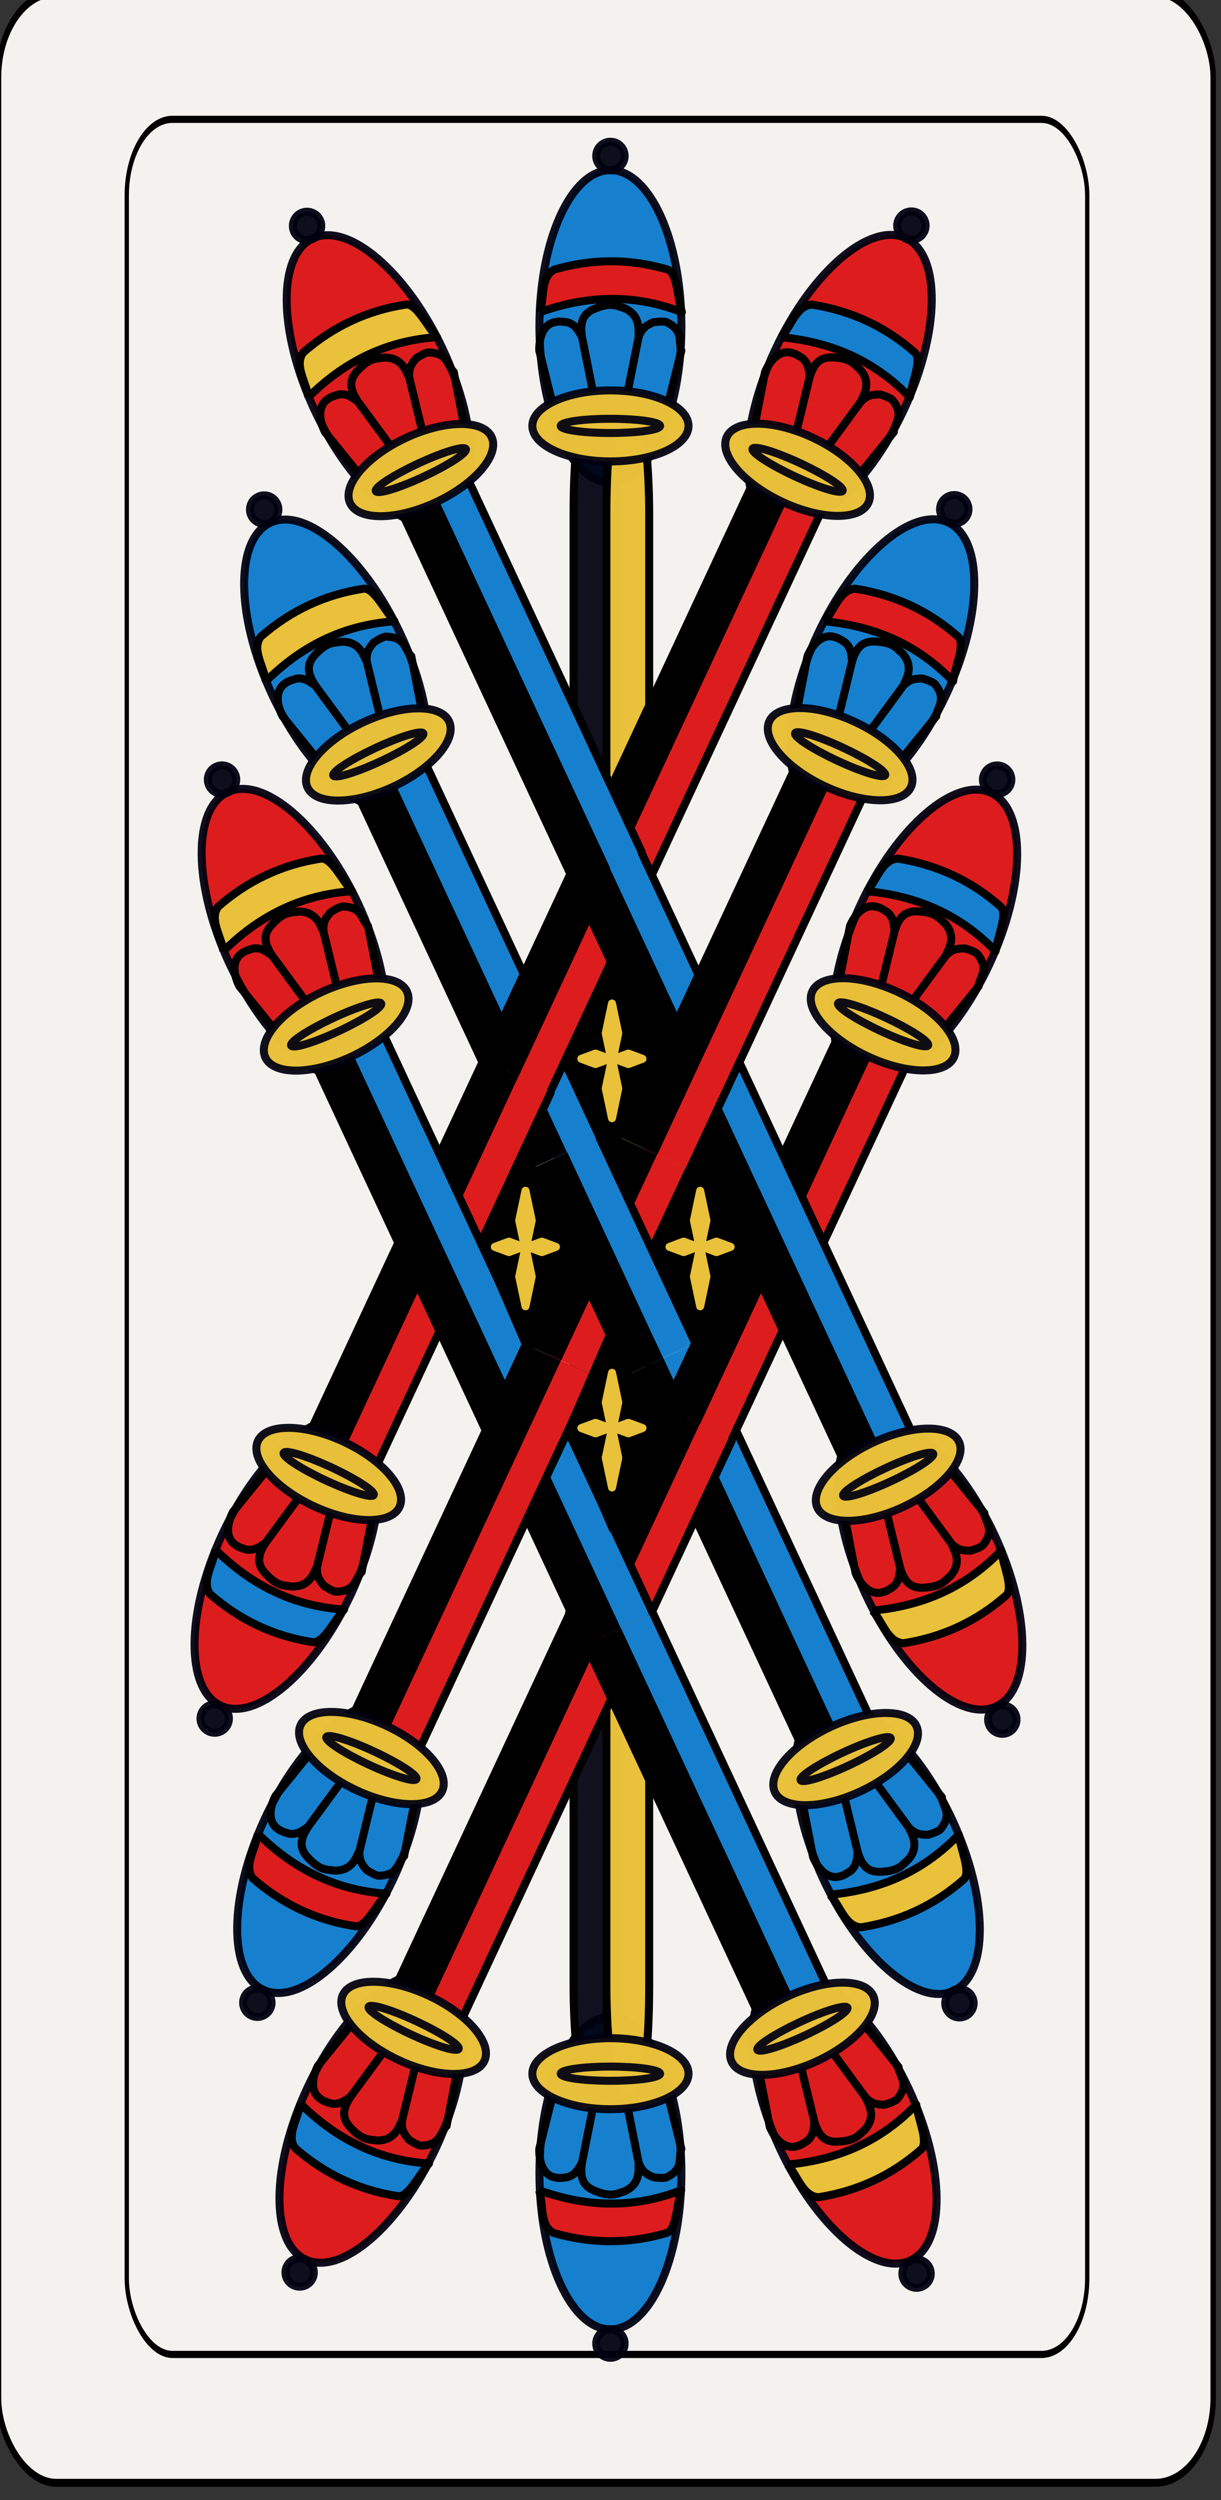 <?xml version="1.0" encoding="UTF-8" standalone="no"?>
<svg
   width="43mm"
   height="87.998mm"
   enable-background="new"
   version="1.1"
   viewBox="0 0 152.363 311.802"
   id="svg20076"
   sodipodi:docname="Mazzo.svg"
   inkscape:version="1.2.1 (9c6d41e410, 2022-07-14)"
   xmlns:inkscape="http://www.inkscape.org/namespaces/inkscape"
   xmlns:sodipodi="http://sodipodi.sourceforge.net/DTD/sodipodi-0.dtd"
   xmlns="http://www.w3.org/2000/svg"
   xmlns:svg="http://www.w3.org/2000/svg"
   xmlns:rdf="http://www.w3.org/1999/02/22-rdf-syntax-ns#"
   xmlns:cc="http://creativecommons.org/ns#"
   xmlns:dc="http://purl.org/dc/elements/1.1/">
  <rect x="0" y="0" width="152.363" height="311.802" fill="#333333" stroke="none"/>
  <sodipodi:namedview
     id="namedview20078"
     pagecolor="#ffffff"
     bordercolor="#000000"
     borderopacity="0.25"
     inkscape:showpageshadow="2"
     inkscape:pageopacity="0.0"
     inkscape:pagecheckerboard="0"
     inkscape:deskcolor="#d1d1d1"
     inkscape:document-units="mm"
     showgrid="false"
     inkscape:zoom="2.8284271"
     inkscape:cx="196.57568"
     inkscape:cy="470.75634"
     inkscape:window-width="2560"
     inkscape:window-height="1409"
     inkscape:window-x="0"
     inkscape:window-y="31"
     inkscape:window-maximized="1"
     inkscape:current-layer="svg20076" />
  <title
     id="title2">Bresciane</title>
  <defs
     id="defs191" />
  <g
     transform="translate(-960.228,-1158.694)"
     id="g15932"
     style="display:inline">
    <g
       transform="matrix(0.97,0,0,0.996,-5.69,-588.81)"
       fill="#f4f2ef"
       id="g15598">
      <g
         transform="matrix(0.7,0,0,1,298.31,-0.792)"
         fill="#f4f2ef"
         id="g15596">
        <rect
           x="996.13"
           y="1754.4"
           width="223.23"
           height="311.81"
           rx="10.63"
           ry="10.63"
           fill="#f4f2ef"
           stroke="#000000"
           stroke-width="0.997"
           id="rect15594" />
      </g>
    </g>
    <g
       transform="matrix(0.767,0,0,0.894,212.42,-394.15)"
       fill="none"
       id="g15604">
      <g
         transform="matrix(0.7,0,0,1,298.31,-0.792)"
         fill="none"
         id="g15602">
        <rect
           x="996.13"
           y="1754.4"
           width="223.23"
           height="311.81"
           rx="10.63"
           ry="10.63"
           fill="none"
           stroke="#000000"
           stroke-width="0.997"
           id="rect15600" />
      </g>
    </g>
    <g
       transform="translate(0,1055.9)"
       id="g15634">
      <ellipse
         cx="1036.4"
         cy="143.5"
         rx="8.858"
         ry="19.488"
         fill="#1780ce"
         stroke="#00000f"
         stroke-linejoin="round"
         stroke-opacity="0.941"
         stroke-width="0.999"
         id="ellipse15606" />
      <ellipse
         cx="1036.4"
         cy="373.82"
         rx="8.858"
         ry="19.488"
         fill="#1780ce"
         stroke="#00000f"
         stroke-linejoin="round"
         stroke-opacity="0.941"
         stroke-width="0.999"
         id="ellipse15608" />
      <rect
         x="1031.8"
         y="152.86"
         width="5.338"
         height="211.6"
         rx="1.772"
         ry="13.896"
         fill="#00000f"
         fill-opacity="0.941"
         opacity="0.99"
         stroke="#000000"
         stroke-linejoin="round"
         stroke-width="0.997"
         id="rect15610" />
      <rect
         x="1035.9"
         y="152.86"
         width="5.338"
         height="211.6"
         rx="1.772"
         ry="13.896"
         fill="#e9c13a"
         opacity="0.99"
         stroke="#000000"
         stroke-linejoin="round"
         stroke-width="0.997"
         id="rect15612" />
      <path
         d="m 1029.3,153.63 -1.772,-7.087 c -0.058,-1.177 0.253,-3.097 1.772,-3.543 0.407,-0.05 0.427,-0.206 1.772,0 1.045,0.331 1.339,1.091 1.772,1.772 l 1.772,8.858 -1.772,-8.858 c -0.243,-1.742 0.027,-2.919 1.772,-3.543 1.997,-0.793 2.67,-0.229 3.543,0 2.152,0.985 1.668,2.87 1.772,3.543 l -1.772,8.858 1.772,-8.858 c 0.466,-1.218 1.128,-1.441 1.772,-1.772 0.854,-0.136 1.561,-0.138 1.772,0 2.142,1.107 1.353,2.354 1.772,3.543 l -1.772,7.087"
         fill="none"
         stroke="#000000"
         stroke-width="1px"
         id="path15614" />
      <path
         d="m 1029.3,363.69 -1.772,7.087 c -0.058,1.177 0.253,3.097 1.772,3.543 0.407,0.05 0.427,0.206 1.772,0 1.045,-0.331 1.339,-1.091 1.772,-1.772 l 1.772,-8.858 -1.772,8.858 c -0.243,1.742 0.027,2.919 1.772,3.543 1.997,0.793 2.67,0.229 3.543,0 2.152,-0.985 1.668,-2.87 1.772,-3.543 l -1.772,-8.858 1.772,8.858 c 0.466,1.218 1.128,1.441 1.772,1.772 0.854,0.136 1.561,0.138 1.772,0 2.142,-1.107 1.353,-2.354 1.772,-3.543 l -1.772,-7.087"
         fill="none"
         stroke="#000000"
         stroke-width="1px"
         id="path15616" />
      <ellipse
         cx="1036.4"
         cy="155.91"
         rx="9.744"
         ry="4.429"
         fill="#e9c13a"
         opacity="0.99"
         stroke="#00000f"
         stroke-linejoin="round"
         stroke-opacity="0.941"
         stroke-width="0.999"
         id="ellipse15618" />
      <ellipse
         cx="1036.4"
         cy="155.91"
         rx="6.201"
         ry="0.886"
         fill="#e9c13a"
         opacity="0.99"
         stroke="#00000f"
         stroke-linejoin="round"
         stroke-opacity="0.941"
         stroke-width="0.999"
         id="ellipse15620" />
      <ellipse
         cx="1036.4"
         cy="361.42"
         rx="9.744"
         ry="4.429"
         fill="#e9c13a"
         opacity="0.99"
         stroke="#00000f"
         stroke-linejoin="round"
         stroke-opacity="0.941"
         stroke-width="0.999"
         id="ellipse15622" />
      <ellipse
         cx="1036.4"
         cy="361.42"
         rx="6.201"
         ry="0.886"
         fill="#e9c13a"
         opacity="0.99"
         stroke="#00000f"
         stroke-linejoin="round"
         stroke-opacity="0.941"
         stroke-width="0.999"
         id="ellipse15624" />
      <path
         d="m 1027.6,141.73 c 0.587,-1.774 0.026,-4.343 1.772,-5.315 4.724,-1.367 9.449,-1.395 14.173,0 1.216,0.442 1.21,3.482 1.772,5.315 -6.205,-2.396 -12.063,-2.017 -17.716,0"
         fill="#dd1d1d"
         fill-rule="evenodd"
         stroke="#000000"
         stroke-linejoin="round"
         stroke-width="0.999"
         id="path15626" />
      <path
         d="m 1027.5,375.96 c 0.587,1.774 0.026,4.343 1.772,5.315 4.724,1.367 9.449,1.395 14.173,0 1.216,-0.442 1.21,-3.482 1.772,-5.315 -6.205,2.396 -12.063,2.017 -17.716,0"
         fill="#dd1d1d"
         fill-rule="evenodd"
         stroke="#000000"
         stroke-linejoin="round"
         stroke-width="0.999"
         id="path15628" />
      <circle
         cx="1036.4"
         cy="122.24"
         r="1.772"
         fill="#00000f"
         fill-opacity="0.941"
         stroke="#00000f"
         stroke-linejoin="round"
         stroke-opacity="0.941"
         stroke-width="0.999"
         id="circle15630" />
      <circle
         cx="1036.4"
         cy="395.08"
         r="1.772"
         fill="#00000f"
         fill-opacity="0.941"
         stroke="#00000f"
         stroke-linejoin="round"
         stroke-opacity="0.941"
         stroke-width="0.999"
         id="circle15632" />
    </g>
    <g
       transform="translate(-1771.8,1057)"
       id="g15888">
      <path
         d="m 2815.2,246.23 -11.98,25.691"
         fill="none"
         stroke="#dd1d1d"
         stroke-width="6.024"
         id="path15636" />
      <path
         d="m 2811.6,244.59 -11.98,25.691"
         fill="none"
         stroke="#000000"
         stroke-width="5.315"
         id="path15638" />
      <path
         d="m 2818,247.58 -11.98,25.691"
         fill="none"
         stroke="#000000"
         stroke-width="0.999"
         id="path15640" />
      <path
         d="m 2803.9,244.86 11.98,25.691"
         fill="none"
         stroke="#1780ce"
         stroke-width="6.024"
         id="path15642" />
      <ellipse
         transform="rotate(-25)"
         cx="2436.1"
         cy="1339.6"
         rx="8.858"
         ry="19.488"
         fill="#1780ce"
         stroke="#00000f"
         stroke-linejoin="round"
         stroke-opacity="0.941"
         stroke-width="0.999"
         id="ellipse15644" />
      <path
         d="m 2780,193.48 23.96,51.381"
         fill="none"
         stroke="#1780ce"
         stroke-width="6.024"
         id="path15646" />
      <ellipse
         transform="rotate(-25)"
         cx="2436"
         cy="1502.6"
         rx="8.858"
         ry="19.488"
         fill="#1780ce"
         stroke="#00000f"
         stroke-linejoin="round"
         stroke-opacity="0.941"
         stroke-width="0.999"
         id="ellipse15648" />
      <path
         d="m 2815.9,270.55 23.96,51.381"
         fill="none"
         stroke="#1780ce"
         stroke-width="6.024"
         id="path15650" />
      <path
         d="m 2818.8,269.2 23.96,51.381"
         fill="none"
         stroke="#000000"
         stroke-width="0.999"
         id="path15652" />
      <path
         d="m 2782.9,192.13 23.959,51.381"
         fill="none"
         stroke="#000000"
         stroke-width="0.999"
         id="path15654" />
      <path
         d="m 2812.4,272.2 23.96,51.381"
         fill="none"
         stroke="#000000"
         stroke-width="5.315"
         id="path15656" />
      <path
         d="m 2776.4,195.12 23.959,51.381"
         fill="none"
         stroke="#000000"
         stroke-width="5.315"
         id="path15658" />
      <ellipse
         transform="rotate(25)"
         cx="2633.9"
         cy="-900.77"
         rx="8.858"
         ry="19.488"
         fill="#dd1d1d"
         stroke="#00000f"
         stroke-linejoin="round"
         stroke-opacity="0.941"
         stroke-width="0.999"
         id="ellipse15660" />
      <ellipse
         transform="rotate(25)"
         cx="2634"
         cy="-1063.8"
         rx="8.858"
         ry="19.488"
         fill="#dd1d1d"
         stroke="#00000f"
         stroke-linejoin="round"
         stroke-opacity="0.941"
         stroke-width="0.999"
         id="ellipse15662" />
      <path
         d="m 2833.8,159.42 -23.96,51.381"
         fill="none"
         stroke="#dd1d1d"
         stroke-width="6.024"
         id="path15664" />
      <path
         d="m 2809.8,210.8 -11.98,25.691"
         fill="none"
         stroke="#dd1d1d"
         stroke-width="6.024"
         id="path15666" />
      <path
         d="m 2797.9,236.49 -23.96,51.381"
         fill="none"
         stroke="#dd1d1d"
         stroke-width="6.024"
         id="path15668" />
      <path
         d="m 2771.9,196.71 -4.601,-5.674 c -0.55,-1.042 -1.08,-2.914 0.108,-3.96 0.347,-0.217 0.3,-0.367 1.606,-0.749 1.087,-0.142 1.674,0.423 2.354,0.857 l 5.349,7.279 -5.349,-7.279 c -0.957,-1.476 -1.209,-2.657 0.108,-3.96 1.475,-1.562 2.323,-1.336 3.211,-1.498 2.366,-0.017 2.725,1.896 3.103,2.463 l 2.138,8.777 -2.138,-8.777 c -0.093,-1.3 0.414,-1.783 0.857,-2.354 0.716,-0.484 1.356,-0.785 1.606,-0.749 2.41,0.098 2.221,1.562 3.103,2.463 l 1.389,7.171"
         fill="none"
         stroke="#000000"
         stroke-width="1px"
         id="path15670" />
      <path
         d="m 2832.1,326.13 1.389,7.171 c 0.445,1.091 1.538,2.7 3.103,2.463 0.39,-0.127 0.474,0.006 1.606,-0.749 0.808,-0.742 0.752,-1.555 0.857,-2.354 l -2.138,-8.777 2.138,8.777 c 0.516,1.682 1.258,2.634 3.103,2.463 2.145,-0.125 2.516,-0.921 3.211,-1.498 1.534,-1.802 0.299,-3.306 0.108,-3.96 l -5.349,-7.28 5.349,7.28 c 0.937,0.907 1.631,0.829 2.354,0.857 0.831,-0.237 1.473,-0.534 1.606,-0.749 1.474,-1.909 0.231,-2.705 0.108,-3.96 l -4.601,-5.674"
         fill="none"
         stroke="#000000"
         stroke-width="1px"
         id="path15672" />
      <ellipse
         transform="rotate(-25)"
         cx="2436.1"
         cy="1352"
         rx="9.744"
         ry="4.429"
         fill="#e9c13a"
         opacity="0.99"
         stroke="#00000f"
         stroke-linejoin="round"
         stroke-opacity="0.941"
         stroke-width="0.999"
         id="ellipse15674" />
      <ellipse
         transform="rotate(-25)"
         cx="2436.1"
         cy="1352"
         rx="6.201"
         ry="0.886"
         fill="#e9c13a"
         opacity="0.99"
         stroke="#00000f"
         stroke-linejoin="round"
         stroke-opacity="0.941"
         stroke-width="0.999"
         id="ellipse15676" />
      <ellipse
         transform="rotate(-25)"
         cx="2436"
         cy="1490.2"
         rx="9.744"
         ry="4.429"
         fill="#e9c13a"
         opacity="0.99"
         stroke="#00000f"
         stroke-linejoin="round"
         stroke-opacity="0.941"
         stroke-width="0.999"
         id="ellipse15678" />
      <ellipse
         transform="rotate(-25)"
         cx="2436"
         cy="1490.2"
         rx="6.201"
         ry="0.886"
         fill="#e9c13a"
         opacity="0.99"
         stroke="#00000f"
         stroke-linejoin="round"
         stroke-opacity="0.941"
         stroke-width="0.999"
         id="ellipse15680" />
      <path
         d="m 2765.2,186.67 c -0.217,-1.856 -1.812,-3.947 -0.641,-5.566 3.704,-3.235 7.974,-5.258 12.845,-5.99 1.289,-0.114 2.568,2.644 3.852,4.068 -6.636,0.451 -11.785,3.27 -16.057,7.487"
         fill="#e9c13a"
         fill-rule="evenodd"
         stroke="#000000"
         stroke-linejoin="round"
         stroke-width="0.999"
         id="path15682" />
      <path
         d="m 2835.6,338 c 1.282,1.359 1.859,3.925 3.852,4.068 4.859,-0.758 9.153,-2.729 12.845,-5.99 0.916,-0.914 -0.375,-3.667 -0.64,-5.566 -4.611,4.794 -10.081,6.926 -16.057,7.487"
         fill="#e9c13a"
         fill-rule="evenodd"
         stroke="#000000"
         stroke-linejoin="round"
         stroke-width="0.999"
         id="path15684" />
      <circle
         transform="rotate(-25)"
         cx="2436.1"
         cy="1318.3"
         r="1.772"
         fill="#00000f"
         fill-opacity="0.941"
         stroke="#00000f"
         stroke-linejoin="round"
         stroke-opacity="0.941"
         stroke-width="0.999"
         id="circle15686" />
      <circle
         transform="rotate(-25)"
         cx="2436"
         cy="1523.8"
         r="1.772"
         fill="#00000f"
         fill-opacity="0.941"
         stroke="#00000f"
         stroke-linejoin="round"
         stroke-opacity="0.941"
         stroke-width="0.999"
         id="circle15688" />
      <path
         d="m 2800.4,246.51 11.98,25.691"
         fill="none"
         stroke="#000000"
         stroke-width="5.315"
         id="path15690" />
      <path
         d="m 2836.7,160.77 -23.96,51.381"
         fill="none"
         stroke="#000000"
         stroke-width="0.999"
         id="path15692" />
      <path
         d="m 2806.3,209.15 -11.98,25.691"
         fill="none"
         stroke="#000000"
         stroke-width="5.315"
         id="path15694" />
      <path
         d="m 2800.8,237.84 -23.96,51.381"
         fill="none"
         stroke="#000000"
         stroke-width="0.999"
         id="path15696" />
      <path
         d="m 2806.8,243.51 11.98,25.691"
         fill="none"
         stroke="#000000"
         stroke-width="0.999"
         id="path15698" />
      <path
         d="m 2830.3,157.77 -23.959,51.381"
         fill="none"
         stroke="#000000"
         stroke-width="5.315"
         id="path15700" />
      <path
         d="m 2812.7,212.15 -11.98,25.691"
         fill="none"
         stroke="#000000"
         stroke-width="0.999"
         id="path15702" />
      <path
         d="m 2809.2,209.43 11.98,25.691"
         fill="none"
         stroke="#1780ce"
         stroke-width="6.024"
         id="path15704" />
      <ellipse
         transform="rotate(-25)"
         cx="2455.9"
         cy="1309.7"
         rx="8.858"
         ry="19.488"
         fill="#dd1d1d"
         stroke="#00000f"
         stroke-linejoin="round"
         stroke-opacity="0.941"
         stroke-width="0.999"
         id="ellipse15706" />
      <path
         d="m 2785.3,158.04 23.959,51.381"
         fill="none"
         stroke="#1780ce"
         stroke-width="6.024"
         id="path15708" />
      <ellipse
         transform="rotate(-25)"
         cx="2455.8"
         cy="1472.7"
         rx="8.858"
         ry="19.488"
         fill="#dd1d1d"
         stroke="#00000f"
         stroke-linejoin="round"
         stroke-opacity="0.941"
         stroke-width="0.999"
         id="ellipse15710" />
      <path
         d="m 2788.2,156.7 23.96,51.381"
         fill="none"
         stroke="#000000"
         stroke-width="0.999"
         id="path15712" />
      <path
         d="m 2781.8,159.69 23.96,51.381"
         fill="none"
         stroke="#000000"
         stroke-width="5.315"
         id="path15714" />
      <path
         d="m 2777.2,161.27 -4.601,-5.674 c -0.55,-1.042 -1.08,-2.914 0.108,-3.96 0.347,-0.217 0.3,-0.367 1.606,-0.749 1.087,-0.142 1.674,0.423 2.354,0.857 l 5.349,7.279 -5.349,-7.279 c -0.956,-1.476 -1.209,-2.657 0.108,-3.96 1.475,-1.562 2.323,-1.336 3.211,-1.498 2.366,-0.017 2.725,1.896 3.103,2.463 l 2.138,8.777 -2.138,-8.777 c -0.093,-1.3 0.414,-1.783 0.857,-2.354 0.716,-0.484 1.356,-0.785 1.606,-0.749 2.41,0.098 2.221,1.562 3.103,2.463 l 1.389,7.171"
         fill="none"
         stroke="#000000"
         stroke-width="1px"
         id="path15716" />
      <path
         d="m 2837.4,290.7 1.389,7.171 c 0.445,1.091 1.538,2.7 3.103,2.463 0.39,-0.127 0.474,0.006 1.606,-0.749 0.808,-0.742 0.752,-1.555 0.857,-2.354 l -2.138,-8.777 2.138,8.777 c 0.516,1.682 1.258,2.634 3.103,2.463 2.145,-0.125 2.516,-0.921 3.211,-1.498 1.534,-1.802 0.299,-3.306 0.108,-3.96 l -5.349,-7.28 5.349,7.28 c 0.937,0.907 1.631,0.829 2.354,0.857 0.831,-0.237 1.473,-0.534 1.606,-0.749 1.474,-1.909 0.231,-2.705 0.108,-3.96 l -4.601,-5.674"
         fill="none"
         stroke="#000000"
         stroke-width="1px"
         id="path15718" />
      <ellipse
         transform="rotate(-25)"
         cx="2455.9"
         cy="1322.1"
         rx="9.744"
         ry="4.429"
         fill="#e9c13a"
         opacity="0.99"
         stroke="#00000f"
         stroke-linejoin="round"
         stroke-opacity="0.941"
         stroke-width="0.999"
         id="ellipse15720" />
      <ellipse
         transform="rotate(-25)"
         cx="2455.9"
         cy="1322.1"
         rx="6.201"
         ry="0.886"
         fill="#e9c13a"
         opacity="0.99"
         stroke="#00000f"
         stroke-linejoin="round"
         stroke-opacity="0.941"
         stroke-width="0.999"
         id="ellipse15722" />
      <path
         d="m 2770.5,151.23 c -0.217,-1.856 -1.812,-3.947 -0.641,-5.566 3.704,-3.235 7.974,-5.258 12.845,-5.99 1.289,-0.114 2.568,2.644 3.852,4.068 -6.636,0.451 -11.785,3.27 -16.057,7.487"
         fill="#e9c13a"
         fill-rule="evenodd"
         stroke="#000000"
         stroke-linejoin="round"
         stroke-width="0.999"
         id="path15724" />
      <path
         d="m 2840.9,302.57 c 1.282,1.359 1.859,3.925 3.852,4.068 4.859,-0.758 9.153,-2.729 12.845,-5.99 0.916,-0.914 -0.375,-3.667 -0.64,-5.566 -4.611,4.794 -10.081,6.926 -16.057,7.487"
         fill="#e9c13a"
         fill-rule="evenodd"
         stroke="#000000"
         stroke-linejoin="round"
         stroke-width="0.999"
         id="path15726" />
      <circle
         transform="rotate(-25)"
         cx="2455.9"
         cy="1288.5"
         r="1.772"
         fill="#00000f"
         fill-opacity="0.941"
         stroke="#00000f"
         stroke-linejoin="round"
         stroke-opacity="0.941"
         stroke-width="0.999"
         id="circle15728" />
      <circle
         transform="rotate(-25)"
         cx="2455.8"
         cy="1494"
         r="1.772"
         fill="#00000f"
         fill-opacity="0.941"
         stroke="#00000f"
         stroke-linejoin="round"
         stroke-opacity="0.941"
         stroke-width="0.999"
         id="circle15730" />
      <path
         d="m 2805.7,211.07 11.98,25.691"
         fill="none"
         stroke="#000000"
         stroke-width="5.315"
         id="path15732" />
      <path
         d="m 2812.1,208.08 11.98,25.691"
         fill="none"
         stroke="#000000"
         stroke-width="0.999"
         id="path15734" />
      <ellipse
         transform="rotate(-25)"
         cx="2417.1"
         cy="1367.8"
         rx="8.858"
         ry="19.488"
         fill="#dd1d1d"
         stroke="#00000f"
         stroke-linejoin="round"
         stroke-opacity="0.941"
         stroke-width="0.999"
         id="ellipse15736" />
      <path
         d="m 2794.3,234.84 -23.96,51.381"
         fill="none"
         stroke="#000000"
         stroke-width="5.315"
         id="path15738" />
      <path
         d="m 2774.7,227.14 23.96,51.381"
         fill="none"
         stroke="#1780ce"
         stroke-width="6.024"
         id="path15740" />
      <path
         d="m 2765.7,284.58 -4.601,5.674 c -0.55,1.042 -1.08,2.914 0.108,3.96 0.347,0.217 0.3,0.367 1.606,0.749 1.087,0.142 1.675,-0.423 2.354,-0.857 l 5.349,-7.279 -5.349,7.279 c -0.956,1.476 -1.209,2.657 0.108,3.96 1.475,1.562 2.323,1.336 3.211,1.498 2.366,0.017 2.725,-1.896 3.103,-2.463 l 2.138,-8.777 -2.138,8.777 c -0.093,1.3 0.414,1.783 0.857,2.354 0.716,0.484 1.357,0.785 1.606,0.749 2.41,-0.098 2.221,-1.562 3.103,-2.463 l 1.389,-7.171"
         fill="none"
         stroke="#000000"
         stroke-width="1px"
         id="path15742" />
      <ellipse
         transform="rotate(25)"
         cx="2633.9"
         cy="-913.17"
         rx="9.744"
         ry="4.429"
         fill="#e9c13a"
         opacity="0.99"
         stroke="#00000f"
         stroke-linejoin="round"
         stroke-opacity="0.941"
         stroke-width="0.999"
         id="ellipse15744" />
      <ellipse
         transform="rotate(-25)"
         cx="2416.9"
         cy="1530.8"
         rx="8.858"
         ry="19.488"
         fill="#dd1d1d"
         stroke="#00000f"
         stroke-linejoin="round"
         stroke-opacity="0.941"
         stroke-width="0.999"
         id="ellipse15746" />
      <path
         d="m 2777.6,225.79 23.96,51.381"
         fill="none"
         stroke="#000000"
         stroke-width="0.999"
         id="path15748" />
      <ellipse
         transform="rotate(25)"
         cx="2633.9"
         cy="-913.17"
         rx="6.201"
         ry="0.886"
         fill="#e9c13a"
         opacity="0.99"
         stroke="#00000f"
         stroke-linejoin="round"
         stroke-opacity="0.941"
         stroke-width="0.999"
         id="ellipse15750" />
      <path
         d="m 2771.1,228.79 23.96,51.381"
         fill="none"
         stroke="#000000"
         stroke-width="5.315"
         id="path15752" />
      <path
         d="m 2766.5,230.37 -4.601,-5.674 c -0.55,-1.042 -1.08,-2.914 0.108,-3.96 0.347,-0.217 0.3,-0.367 1.606,-0.749 1.087,-0.142 1.675,0.423 2.354,0.857 l 5.349,7.279 -5.349,-7.279 c -0.956,-1.476 -1.209,-2.657 0.108,-3.96 1.475,-1.562 2.323,-1.336 3.211,-1.498 2.366,-0.017 2.725,1.896 3.103,2.463 l 2.138,8.777 -2.138,-8.777 c -0.093,-1.3 0.414,-1.783 0.857,-2.354 0.716,-0.484 1.356,-0.785 1.606,-0.749 2.41,0.098 2.221,1.562 3.103,2.463 l 1.389,7.171"
         fill="none"
         stroke="#000000"
         stroke-width="1px"
         id="path15754" />
      <path
         d="m 2826.7,359.79 1.389,7.171 c 0.445,1.091 1.538,2.7 3.103,2.463 0.39,-0.127 0.474,0.006 1.606,-0.749 0.808,-0.742 0.752,-1.555 0.857,-2.354 l -2.138,-8.777 2.138,8.777 c 0.516,1.682 1.258,2.634 3.103,2.463 2.145,-0.125 2.516,-0.921 3.211,-1.498 1.534,-1.802 0.299,-3.306 0.108,-3.96 l -5.349,-7.28 5.349,7.28 c 0.937,0.907 1.631,0.829 2.354,0.857 0.831,-0.237 1.473,-0.534 1.606,-0.749 1.474,-1.909 0.231,-2.705 0.108,-3.96 l -4.601,-5.674"
         fill="none"
         stroke="#000000"
         stroke-width="1px"
         id="path15756" />
      <ellipse
         transform="rotate(-25)"
         cx="2417.1"
         cy="1380.3"
         rx="9.744"
         ry="4.429"
         fill="#e9c13a"
         opacity="0.99"
         stroke="#00000f"
         stroke-linejoin="round"
         stroke-opacity="0.941"
         stroke-width="0.999"
         id="ellipse15758" />
      <ellipse
         transform="rotate(-25)"
         cx="2417.1"
         cy="1380.3"
         rx="6.201"
         ry="0.886"
         fill="#e9c13a"
         opacity="0.99"
         stroke="#00000f"
         stroke-linejoin="round"
         stroke-opacity="0.941"
         stroke-width="0.999"
         id="ellipse15760" />
      <path
         d="m 2759.9,220.33 c -0.217,-1.856 -1.812,-3.947 -0.641,-5.566 3.704,-3.235 7.974,-5.258 12.845,-5.99 1.289,-0.114 2.568,2.644 3.852,4.068 -6.636,0.451 -11.785,3.27 -16.057,7.487"
         fill="#e9c13a"
         fill-rule="evenodd"
         stroke="#000000"
         stroke-linejoin="round"
         stroke-width="0.999"
         id="path15762" />
      <path
         d="m 2830.3,371.66 c 1.282,1.359 1.859,3.925 3.852,4.068 4.859,-0.758 9.153,-2.729 12.845,-5.99 0.916,-0.914 -0.375,-3.667 -0.64,-5.566 -4.611,4.794 -10.081,6.926 -16.057,7.487"
         fill="#e9c13a"
         fill-rule="evenodd"
         stroke="#000000"
         stroke-linejoin="round"
         stroke-width="0.999"
         id="path15764" />
      <circle
         transform="rotate(-25)"
         cx="2417.1"
         cy="1346.6"
         r="1.772"
         fill="#00000f"
         fill-opacity="0.941"
         stroke="#00000f"
         stroke-linejoin="round"
         stroke-opacity="0.941"
         stroke-width="0.999"
         id="circle15766" />
      <circle
         transform="rotate(-25)"
         cx="2416.9"
         cy="1552.1"
         r="1.772"
         fill="#00000f"
         fill-opacity="0.941"
         stroke="#00000f"
         stroke-linejoin="round"
         stroke-opacity="0.941"
         stroke-width="0.999"
         id="circle15768" />
      <path
         d="m 2826.1,155.28 1.389,-7.171 c 0.445,-1.091 1.538,-2.7 3.103,-2.463 0.39,0.127 0.474,-0.006 1.606,0.749 0.808,0.741 0.752,1.555 0.857,2.354 l -2.138,8.777 2.138,-8.777 c 0.516,-1.682 1.258,-2.634 3.103,-2.463 2.145,0.125 2.516,0.92 3.211,1.498 1.534,1.802 0.299,3.306 0.108,3.96 l -5.349,7.28 5.349,-7.28 c 0.937,-0.907 1.631,-0.829 2.354,-0.857 0.831,0.237 1.473,0.534 1.606,0.749 1.474,1.909 0.231,2.705 0.108,3.96 l -4.601,5.674"
         fill="none"
         stroke="#000000"
         stroke-width="1px"
         id="path15770" />
      <ellipse
         transform="rotate(25)"
         cx="2634"
         cy="-1051.4"
         rx="9.744"
         ry="4.429"
         fill="#e9c13a"
         opacity="0.99"
         stroke="#00000f"
         stroke-linejoin="round"
         stroke-opacity="0.941"
         stroke-width="0.999"
         id="ellipse15772" />
      <ellipse
         transform="rotate(25)"
         cx="2634"
         cy="-1051.4"
         rx="6.201"
         ry="0.886"
         fill="#e9c13a"
         opacity="0.99"
         stroke="#00000f"
         stroke-linejoin="round"
         stroke-opacity="0.941"
         stroke-width="0.999"
         id="ellipse15774" />
      <path
         d="m 2829.5,143.75 c 1.282,-1.359 1.859,-3.925 3.852,-4.068 4.859,0.758 9.153,2.729 12.845,5.99 0.916,0.914 -0.375,3.667 -0.64,5.566 -4.611,-4.794 -10.081,-6.926 -16.057,-7.487"
         fill="#1780ce"
         fill-rule="evenodd"
         stroke="#000000"
         stroke-linejoin="round"
         stroke-width="0.999"
         id="path15776" />
      <path
         d="m 2758.9,294.95 c -0.217,1.856 -1.812,3.947 -0.641,5.566 3.704,3.235 7.974,5.258 12.845,5.99 1.289,0.114 2.568,-2.644 3.852,-4.068 -6.636,-0.451 -11.785,-3.27 -16.057,-7.487"
         fill="#1780ce"
         fill-rule="evenodd"
         stroke="#000000"
         stroke-linejoin="round"
         stroke-width="0.999"
         id="path15778" />
      <circle
         transform="rotate(25)"
         cx="2634"
         cy="-1085"
         r="1.772"
         fill="#00000f"
         fill-opacity="0.941"
         stroke="#00000f"
         stroke-linejoin="round"
         stroke-opacity="0.941"
         stroke-width="0.999"
         id="circle15780" />
      <circle
         transform="rotate(25)"
         cx="2633.9"
         cy="-879.51"
         r="1.772"
         fill="#00000f"
         fill-opacity="0.941"
         stroke="#00000f"
         stroke-linejoin="round"
         stroke-opacity="0.941"
         stroke-width="0.999"
         id="circle15782" />
      <ellipse
         transform="rotate(25)"
         cx="2653.8"
         cy="-1033.9"
         rx="8.858"
         ry="19.488"
         fill="#1780ce"
         stroke="#00000f"
         stroke-linejoin="round"
         stroke-opacity="0.941"
         stroke-width="0.999"
         id="ellipse15784" />
      <ellipse
         transform="rotate(25)"
         cx="2653.7"
         cy="-870.9"
         rx="8.858"
         ry="19.488"
         fill="#1780ce"
         stroke="#00000f"
         stroke-linejoin="round"
         stroke-opacity="0.941"
         stroke-width="0.999"
         id="ellipse15786" />
      <path
         d="m 2831.4,190.71 1.389,-7.171 c 0.445,-1.091 1.538,-2.7 3.103,-2.463 0.39,0.127 0.474,-0.006 1.606,0.749 0.808,0.741 0.752,1.555 0.857,2.354 l -2.138,8.777 2.138,-8.777 c 0.516,-1.682 1.258,-2.634 3.103,-2.463 2.145,0.125 2.516,0.92 3.211,1.498 1.534,1.802 0.299,3.306 0.108,3.96 l -5.349,7.28 5.349,-7.28 c 0.937,-0.907 1.631,-0.829 2.354,-0.857 0.831,0.237 1.474,0.534 1.606,0.749 1.474,1.909 0.231,2.705 0.108,3.96 l -4.601,5.674"
         fill="none"
         stroke="#000000"
         stroke-width="1px"
         id="path15788" />
      <path
         d="m 2771,320.01 -4.601,5.674 c -0.55,1.042 -1.08,2.914 0.108,3.96 0.347,0.217 0.3,0.367 1.606,0.749 1.087,0.142 1.674,-0.423 2.354,-0.857 l 5.349,-7.279 -5.349,7.279 c -0.956,1.476 -1.209,2.657 0.108,3.96 1.475,1.562 2.323,1.336 3.211,1.498 2.366,0.017 2.725,-1.896 3.103,-2.463 l 2.138,-8.777 -2.138,8.777 c -0.093,1.3 0.414,1.783 0.857,2.354 0.716,0.484 1.357,0.785 1.606,0.749 2.41,-0.098 2.221,-1.562 3.103,-2.463 l 1.389,-7.171"
         fill="none"
         stroke="#000000"
         stroke-width="1px"
         id="path15790" />
      <path
         d="m 2834.9,179.18 c 1.282,-1.359 1.859,-3.925 3.852,-4.068 4.859,0.758 9.153,2.729 12.845,5.99 0.916,0.914 -0.375,3.667 -0.64,5.566 -4.611,-4.794 -10.081,-6.926 -16.057,-7.487"
         fill="#dd1d1d"
         fill-rule="evenodd"
         stroke="#000000"
         stroke-linejoin="round"
         stroke-width="0.999"
         id="path15792" />
      <path
         d="m 2764.2,330.38 c -0.217,1.856 -1.812,3.947 -0.641,5.566 3.704,3.235 7.974,5.258 12.845,5.99 1.289,0.114 2.568,-2.644 3.852,-4.068 -6.636,-0.451 -11.785,-3.27 -16.057,-7.487"
         fill="#dd1d1d"
         fill-rule="evenodd"
         stroke="#000000"
         stroke-linejoin="round"
         stroke-width="0.999"
         id="path15794" />
      <circle
         transform="rotate(25)"
         cx="2653.8"
         cy="-1055.2"
         r="1.772"
         fill="#00000f"
         fill-opacity="0.941"
         stroke="#00000f"
         stroke-linejoin="round"
         stroke-opacity="0.941"
         stroke-width="0.999"
         id="circle15796" />
      <circle
         transform="rotate(25)"
         cx="2653.7"
         cy="-849.64"
         r="1.772"
         fill="#00000f"
         fill-opacity="0.941"
         stroke="#00000f"
         stroke-linejoin="round"
         stroke-opacity="0.941"
         stroke-width="0.999"
         id="circle15798" />
      <path
         d="m 2820.5,279.89 -11.98,25.691"
         fill="none"
         stroke="#dd1d1d"
         stroke-width="6.024"
         id="path15800" />
      <ellipse
         transform="rotate(25)"
         cx="2672.9"
         cy="-1005.6"
         rx="8.858"
         ry="19.488"
         fill="#dd1d1d"
         stroke="#00000f"
         stroke-linejoin="round"
         stroke-opacity="0.941"
         stroke-width="0.999"
         id="ellipse15802" />
      <path
         d="m 2844.4,228.51 -23.96,51.381"
         fill="none"
         stroke="#dd1d1d"
         stroke-width="6.024"
         id="path15804" />
      <ellipse
         transform="rotate(25)"
         cx="2672.7"
         cy="-842.64"
         rx="8.858"
         ry="19.488"
         fill="#dd1d1d"
         stroke="#00000f"
         stroke-linejoin="round"
         stroke-opacity="0.941"
         stroke-width="0.999"
         id="ellipse15806" />
      <path
         d="m 2808.5,305.58 -23.96,51.381"
         fill="none"
         stroke="#dd1d1d"
         stroke-width="6.024"
         id="path15808" />
      <path
         d="m 2811.4,306.93 -23.96,51.381"
         fill="none"
         stroke="#000000"
         stroke-width="0.999"
         id="path15810" />
      <path
         d="m 2847.3,229.86 -23.96,51.381"
         fill="none"
         stroke="#000000"
         stroke-width="0.999"
         id="path15812" />
      <path
         d="m 2805,303.94 -23.96,51.381"
         fill="none"
         stroke="#000000"
         stroke-width="5.315"
         id="path15814" />
      <path
         d="m 2840.9,226.87 -23.96,51.381"
         fill="none"
         stroke="#000000"
         stroke-width="5.315"
         id="path15816" />
      <path
         d="m 2821.2,235.12 23.96,51.381"
         fill="none"
         stroke="#1780ce"
         stroke-width="6.024"
         id="path15818" />
      <path
         d="m 2836.7,224.37 1.389,-7.171 c 0.445,-1.091 1.538,-2.7 3.103,-2.463 0.39,0.127 0.474,-0.006 1.606,0.749 0.808,0.741 0.752,1.555 0.857,2.354 l -2.138,8.777 2.138,-8.777 c 0.516,-1.682 1.258,-2.634 3.103,-2.463 2.145,0.125 2.516,0.92 3.211,1.498 1.534,1.802 0.299,3.306 0.108,3.96 l -5.349,7.28 5.349,-7.28 c 0.937,-0.907 1.631,-0.829 2.354,-0.857 0.831,0.237 1.473,0.534 1.606,0.749 1.474,1.909 0.231,2.705 0.108,3.96 l -4.601,5.674"
         fill="none"
         stroke="#000000"
         stroke-width="1px"
         id="path15820" />
      <path
         d="m 2776.3,353.67 -4.601,5.674 c -0.55,1.042 -1.08,2.914 0.108,3.96 0.347,0.217 0.3,0.367 1.606,0.749 1.087,0.142 1.675,-0.423 2.354,-0.857 l 5.349,-7.279 -5.349,7.279 c -0.956,1.476 -1.209,2.657 0.108,3.96 1.475,1.562 2.323,1.336 3.211,1.498 2.366,0.017 2.725,-1.896 3.103,-2.463 l 2.138,-8.777 -2.138,8.777 c -0.093,1.3 0.414,1.783 0.857,2.354 0.716,0.484 1.357,0.785 1.606,0.749 2.41,-0.098 2.221,-1.562 3.103,-2.463 l 1.389,-7.171"
         fill="none"
         stroke="#000000"
         stroke-width="1px"
         id="path15822" />
      <ellipse
         transform="rotate(25)"
         cx="2672.9"
         cy="-993.23"
         rx="9.744"
         ry="4.429"
         fill="#e9c13a"
         opacity="0.99"
         stroke="#00000f"
         stroke-linejoin="round"
         stroke-opacity="0.941"
         stroke-width="0.999"
         id="ellipse15824" />
      <path
         d="m 2824.1,233.77 23.959,51.381"
         fill="none"
         stroke="#000000"
         stroke-width="0.999"
         id="path15826" />
      <ellipse
         transform="rotate(25)"
         cx="2672.9"
         cy="-993.23"
         rx="6.201"
         ry="0.886"
         fill="#e9c13a"
         opacity="0.99"
         stroke="#00000f"
         stroke-linejoin="round"
         stroke-opacity="0.941"
         stroke-width="0.999"
         id="ellipse15828" />
      <ellipse
         transform="rotate(25)"
         cx="2672.7"
         cy="-855.04"
         rx="9.744"
         ry="4.429"
         fill="#e9c13a"
         opacity="0.99"
         stroke="#00000f"
         stroke-linejoin="round"
         stroke-opacity="0.941"
         stroke-width="0.999"
         id="ellipse15830" />
      <ellipse
         transform="rotate(25)"
         cx="2672.7"
         cy="-855.04"
         rx="6.201"
         ry="0.886"
         fill="#e9c13a"
         opacity="0.99"
         stroke="#00000f"
         stroke-linejoin="round"
         stroke-opacity="0.941"
         stroke-width="0.999"
         id="ellipse15832" />
      <path
         d="m 2840.2,212.84 c 1.282,-1.359 1.859,-3.925 3.852,-4.068 4.859,0.758 9.153,2.729 12.845,5.99 0.916,0.914 -0.375,3.667 -0.64,5.566 -4.611,-4.794 -10.081,-6.926 -16.057,-7.487"
         fill="#1780ce"
         fill-rule="evenodd"
         stroke="#000000"
         stroke-linejoin="round"
         stroke-width="0.999"
         id="path15834" />
      <path
         d="m 2769.5,364.04 c -0.217,1.856 -1.812,3.947 -0.641,5.566 3.704,3.235 7.974,5.258 12.845,5.99 1.289,0.114 2.568,-2.644 3.852,-4.068 -6.636,-0.451 -11.785,-3.27 -16.057,-7.487"
         fill="#1780ce"
         fill-rule="evenodd"
         stroke="#000000"
         stroke-linejoin="round"
         stroke-width="0.999"
         id="path15836" />
      <circle
         transform="rotate(25)"
         cx="2672.9"
         cy="-1026.9"
         r="1.772"
         fill="#00000f"
         fill-opacity="0.941"
         stroke="#00000f"
         stroke-linejoin="round"
         stroke-opacity="0.941"
         stroke-width="0.999"
         id="circle15838" />
      <circle
         transform="rotate(25)"
         cx="2672.7"
         cy="-821.38"
         r="1.772"
         fill="#00000f"
         fill-opacity="0.941"
         stroke="#00000f"
         stroke-linejoin="round"
         stroke-opacity="0.941"
         stroke-width="0.999"
         id="circle15840" />
      <path
         d="m 2816.9,278.25 -11.98,25.691"
         fill="none"
         stroke="#000000"
         stroke-width="5.315"
         id="path15842" />
      <path
         d="m 2817.7,236.76 23.96,51.381"
         fill="none"
         stroke="#000000"
         stroke-width="5.315"
         id="path15844" />
      <path
         d="m 2839.1,194.85 -23.959,51.381"
         fill="none"
         stroke="#dd1d1d"
         stroke-width="6.024"
         id="path15846" />
      <path
         d="m 2842,196.2 -23.96,51.381"
         fill="none"
         stroke="#000000"
         stroke-width="0.999"
         id="path15848" />
      <path
         d="m 2835.6,193.2 -23.96,51.381"
         fill="none"
         stroke="#000000"
         stroke-width="5.315"
         id="path15850" />
      <ellipse
         transform="rotate(25)"
         cx="2653.8"
         cy="-1021.5"
         rx="9.744"
         ry="4.429"
         fill="#e9c13a"
         opacity="0.99"
         stroke="#00000f"
         stroke-linejoin="round"
         stroke-opacity="0.941"
         stroke-width="0.999"
         id="ellipse15852" />
      <ellipse
         transform="rotate(25)"
         cx="2653.8"
         cy="-1021.5"
         rx="6.201"
         ry="0.886"
         fill="#e9c13a"
         opacity="0.99"
         stroke="#00000f"
         stroke-linejoin="round"
         stroke-opacity="0.941"
         stroke-width="0.999"
         id="ellipse15854" />
      <path
         d="m 2823.4,281.24 -11.98,25.691"
         fill="none"
         stroke="#000000"
         stroke-width="0.999"
         id="path15856" />
      <path
         d="m 2798.6,278.52 11.98,25.691"
         fill="none"
         stroke="#1780ce"
         stroke-width="6.024"
         id="path15858" />
      <path
         d="m 2810.6,304.21 23.96,51.381"
         fill="none"
         stroke="#1780ce"
         stroke-width="6.024"
         id="path15860" />
      <path
         d="m 2813.5,302.86 23.96,51.381"
         fill="none"
         stroke="#000000"
         stroke-width="0.999"
         id="path15862" />
      <path
         d="m 2795.1,280.17 11.98,25.691"
         fill="none"
         stroke="#000000"
         stroke-width="5.315"
         id="path15864" />
      <path
         d="m 2807.1,305.86 23.96,51.381"
         fill="none"
         stroke="#000000"
         stroke-width="5.315"
         id="path15866" />
      <path
         d="m 2801.5,277.17 11.98,25.691"
         fill="none"
         stroke="#000000"
         stroke-width="0.999"
         id="path15868" />
      <path
         d="m 2803.2,271.92 -23.96,51.381"
         fill="none"
         stroke="#dd1d1d"
         stroke-width="6.024"
         id="path15870" />
      <path
         d="m 2806.1,273.27 -23.96,51.381"
         fill="none"
         stroke="#000000"
         stroke-width="0.999"
         id="path15872" />
      <path
         d="m 2799.6,270.28 -23.96,51.381"
         fill="none"
         stroke="#000000"
         stroke-width="5.315"
         id="path15874" />
      <ellipse
         transform="rotate(25)"
         cx="2653.7"
         cy="-883.31"
         rx="9.744"
         ry="4.429"
         fill="#e9c13a"
         opacity="0.99"
         stroke="#00000f"
         stroke-linejoin="round"
         stroke-opacity="0.941"
         stroke-width="0.999"
         id="ellipse15876" />
      <ellipse
         transform="rotate(25)"
         cx="2653.7"
         cy="-883.31"
         rx="6.201"
         ry="0.886"
         fill="#e9c13a"
         opacity="0.99"
         stroke="#00000f"
         stroke-linejoin="round"
         stroke-opacity="0.941"
         stroke-width="0.999"
         id="ellipse15878" />
      <ellipse
         transform="rotate(-25)"
         cx="2416.9"
         cy="1518.4"
         rx="9.744"
         ry="4.429"
         fill="#e9c13a"
         opacity="0.99"
         stroke="#00000f"
         stroke-linejoin="round"
         stroke-opacity="0.941"
         stroke-width="0.999"
         id="ellipse15880" />
      <ellipse
         transform="rotate(-25)"
         cx="2416.9"
         cy="1518.4"
         rx="6.201"
         ry="0.886"
         fill="#e9c13a"
         opacity="0.99"
         stroke="#00000f"
         stroke-linejoin="round"
         stroke-opacity="0.941"
         stroke-width="0.999"
         id="ellipse15882" />
      <ellipse
         transform="rotate(-25)"
         cx="2455.8"
         cy="1460.3"
         rx="9.744"
         ry="4.429"
         fill="#e9c13a"
         opacity="0.99"
         stroke="#00000f"
         stroke-linejoin="round"
         stroke-opacity="0.941"
         stroke-width="0.999"
         id="ellipse15884" />
      <ellipse
         transform="rotate(-25)"
         cx="2455.8"
         cy="1460.3"
         rx="6.201"
         ry="0.886"
         fill="#e9c13a"
         opacity="0.99"
         stroke="#00000f"
         stroke-linejoin="round"
         stroke-opacity="0.941"
         stroke-width="0.999"
         id="ellipse15886" />
    </g>
    <g
       transform="translate(-0.303,3.545)"
       fill-rule="evenodd"
       stroke-linejoin="round"
       id="g15900">
      <path
         d="m 1036.7,1274.5 -5.513,12.752 5.513,12.752 5.513,-12.752 z"
         stroke="#000000"
         stroke-width="0.291"
         id="path15890" />
      <path
         d="m 1036.9,1280.3 -0.781,3.705 0.781,3.705 0.781,-3.705 -0.781,-3.705"
         fill="#e9c13a"
         stroke="#e9c13a"
         stroke-linecap="round"
         stroke-width="0.999"
         id="path15892" />
      <path
         d="m 1036.9,1287.2 -0.781,3.705 0.781,3.705 0.781,-3.705 -0.781,-3.705"
         fill="#e9c13a"
         stroke="#e9c13a"
         stroke-linecap="round"
         stroke-width="0.999"
         id="path15894" />
      <path
         d="m 1036.6,1287.2 -1.764,-0.655 -1.764,0.655 1.764,0.656 1.764,-0.656"
         fill="#e9c13a"
         stroke="#e9c13a"
         stroke-linecap="round"
         stroke-width="0.999"
         id="path15896" />
      <path
         d="m 1040.7,1287.2 -1.764,-0.655 -1.764,0.655 1.764,0.656 1.764,-0.656"
         fill="#e9c13a"
         stroke="#e9c13a"
         stroke-linecap="round"
         stroke-width="0.999"
         id="path15898" />
    </g>
    <path
       d="m 1025.7,1301.4 -5.513,12.752 5.513,12.752 5.513,-12.752 z"
       fill-rule="evenodd"
       stroke="#000000"
       stroke-linejoin="round"
       stroke-width="0.291"
       id="path15902" />
    <path
       d="m 1025.8,1307.2 -0.781,3.705 0.781,3.705 0.781,-3.705 -0.781,-3.705"
       fill="#e9c13a"
       fill-rule="evenodd"
       stroke="#e9c13a"
       stroke-linecap="round"
       stroke-linejoin="round"
       stroke-width="0.999"
       id="path15904" />
    <path
       d="m 1025.8,1314.2 -0.781,3.705 0.781,3.705 0.781,-3.705 -0.781,-3.705"
       fill="#e9c13a"
       fill-rule="evenodd"
       stroke="#e9c13a"
       stroke-linecap="round"
       stroke-linejoin="round"
       stroke-width="0.999"
       id="path15906" />
    <path
       d="m 1025.5,1314.2 -1.764,-0.655 -1.764,0.655 1.764,0.656 1.764,-0.656"
       fill="#e9c13a"
       fill-rule="evenodd"
       stroke="#e9c13a"
       stroke-linecap="round"
       stroke-linejoin="round"
       stroke-width="0.999"
       id="path15908" />
    <path
       d="m 1029.6,1314.2 -1.764,-0.655 -1.764,0.655 1.764,0.656 1.764,-0.656"
       fill="#e9c13a"
       fill-rule="evenodd"
       stroke="#e9c13a"
       stroke-linecap="round"
       stroke-linejoin="round"
       stroke-width="0.999"
       id="path15910" />
    <path
       d="m 1036.4,1324.1 -5.513,12.752 5.513,12.752 5.513,-12.752 z"
       fill-rule="evenodd"
       stroke="#000000"
       stroke-linejoin="round"
       stroke-width="0.291"
       id="path15912" />
    <path
       d="m 1036.6,1329.9 -0.781,3.705 0.781,3.705 0.781,-3.705 -0.781,-3.705"
       fill="#e9c13a"
       fill-rule="evenodd"
       stroke="#e9c13a"
       stroke-linecap="round"
       stroke-linejoin="round"
       stroke-width="0.999"
       id="path15914" />
    <path
       d="m 1036.6,1336.8 -0.781,3.705 0.781,3.705 0.781,-3.705 -0.781,-3.705"
       fill="#e9c13a"
       fill-rule="evenodd"
       stroke="#e9c13a"
       stroke-linecap="round"
       stroke-linejoin="round"
       stroke-width="0.999"
       id="path15916" />
    <path
       d="m 1036.3,1336.8 -1.764,-0.655 -1.764,0.655 1.764,0.656 1.764,-0.656"
       fill="#e9c13a"
       fill-rule="evenodd"
       stroke="#e9c13a"
       stroke-linecap="round"
       stroke-linejoin="round"
       stroke-width="0.999"
       id="path15918" />
    <path
       d="m 1040.4,1336.8 -1.764,-0.655 -1.764,0.655 1.764,0.656 1.764,-0.656"
       fill="#e9c13a"
       fill-rule="evenodd"
       stroke="#e9c13a"
       stroke-linecap="round"
       stroke-linejoin="round"
       stroke-width="0.999"
       id="path15920" />
    <path
       d="m 1047.4,1301.4 -5.513,12.752 5.513,12.752 5.513,-12.752 z"
       fill-rule="evenodd"
       stroke="#000000"
       stroke-linejoin="round"
       stroke-width="0.291"
       id="path15922" />
    <path
       d="m 1047.6,1307.2 -0.781,3.705 0.781,3.705 0.781,-3.705 -0.781,-3.705"
       fill="#e9c13a"
       fill-rule="evenodd"
       stroke="#e9c13a"
       stroke-linecap="round"
       stroke-linejoin="round"
       stroke-width="0.999"
       id="path15924" />
    <path
       d="m 1047.6,1314.2 -0.781,3.705 0.781,3.705 0.781,-3.705 -0.781,-3.705"
       fill="#e9c13a"
       fill-rule="evenodd"
       stroke="#e9c13a"
       stroke-linecap="round"
       stroke-linejoin="round"
       stroke-width="0.999"
       id="path15926" />
    <path
       d="m 1047.3,1314.2 -1.764,-0.655 -1.764,0.655 1.764,0.656 1.764,-0.656"
       fill="#e9c13a"
       fill-rule="evenodd"
       stroke="#e9c13a"
       stroke-linecap="round"
       stroke-linejoin="round"
       stroke-width="0.999"
       id="path15928" />
    <path
       d="m 1051.4,1314.2 -1.764,-0.655 -1.764,0.655 1.764,0.656 1.764,-0.656"
       fill="#e9c13a"
       fill-rule="evenodd"
       stroke="#e9c13a"
       stroke-linecap="round"
       stroke-linejoin="round"
       stroke-width="0.999"
       id="path15930" />
  </g>
</svg>
